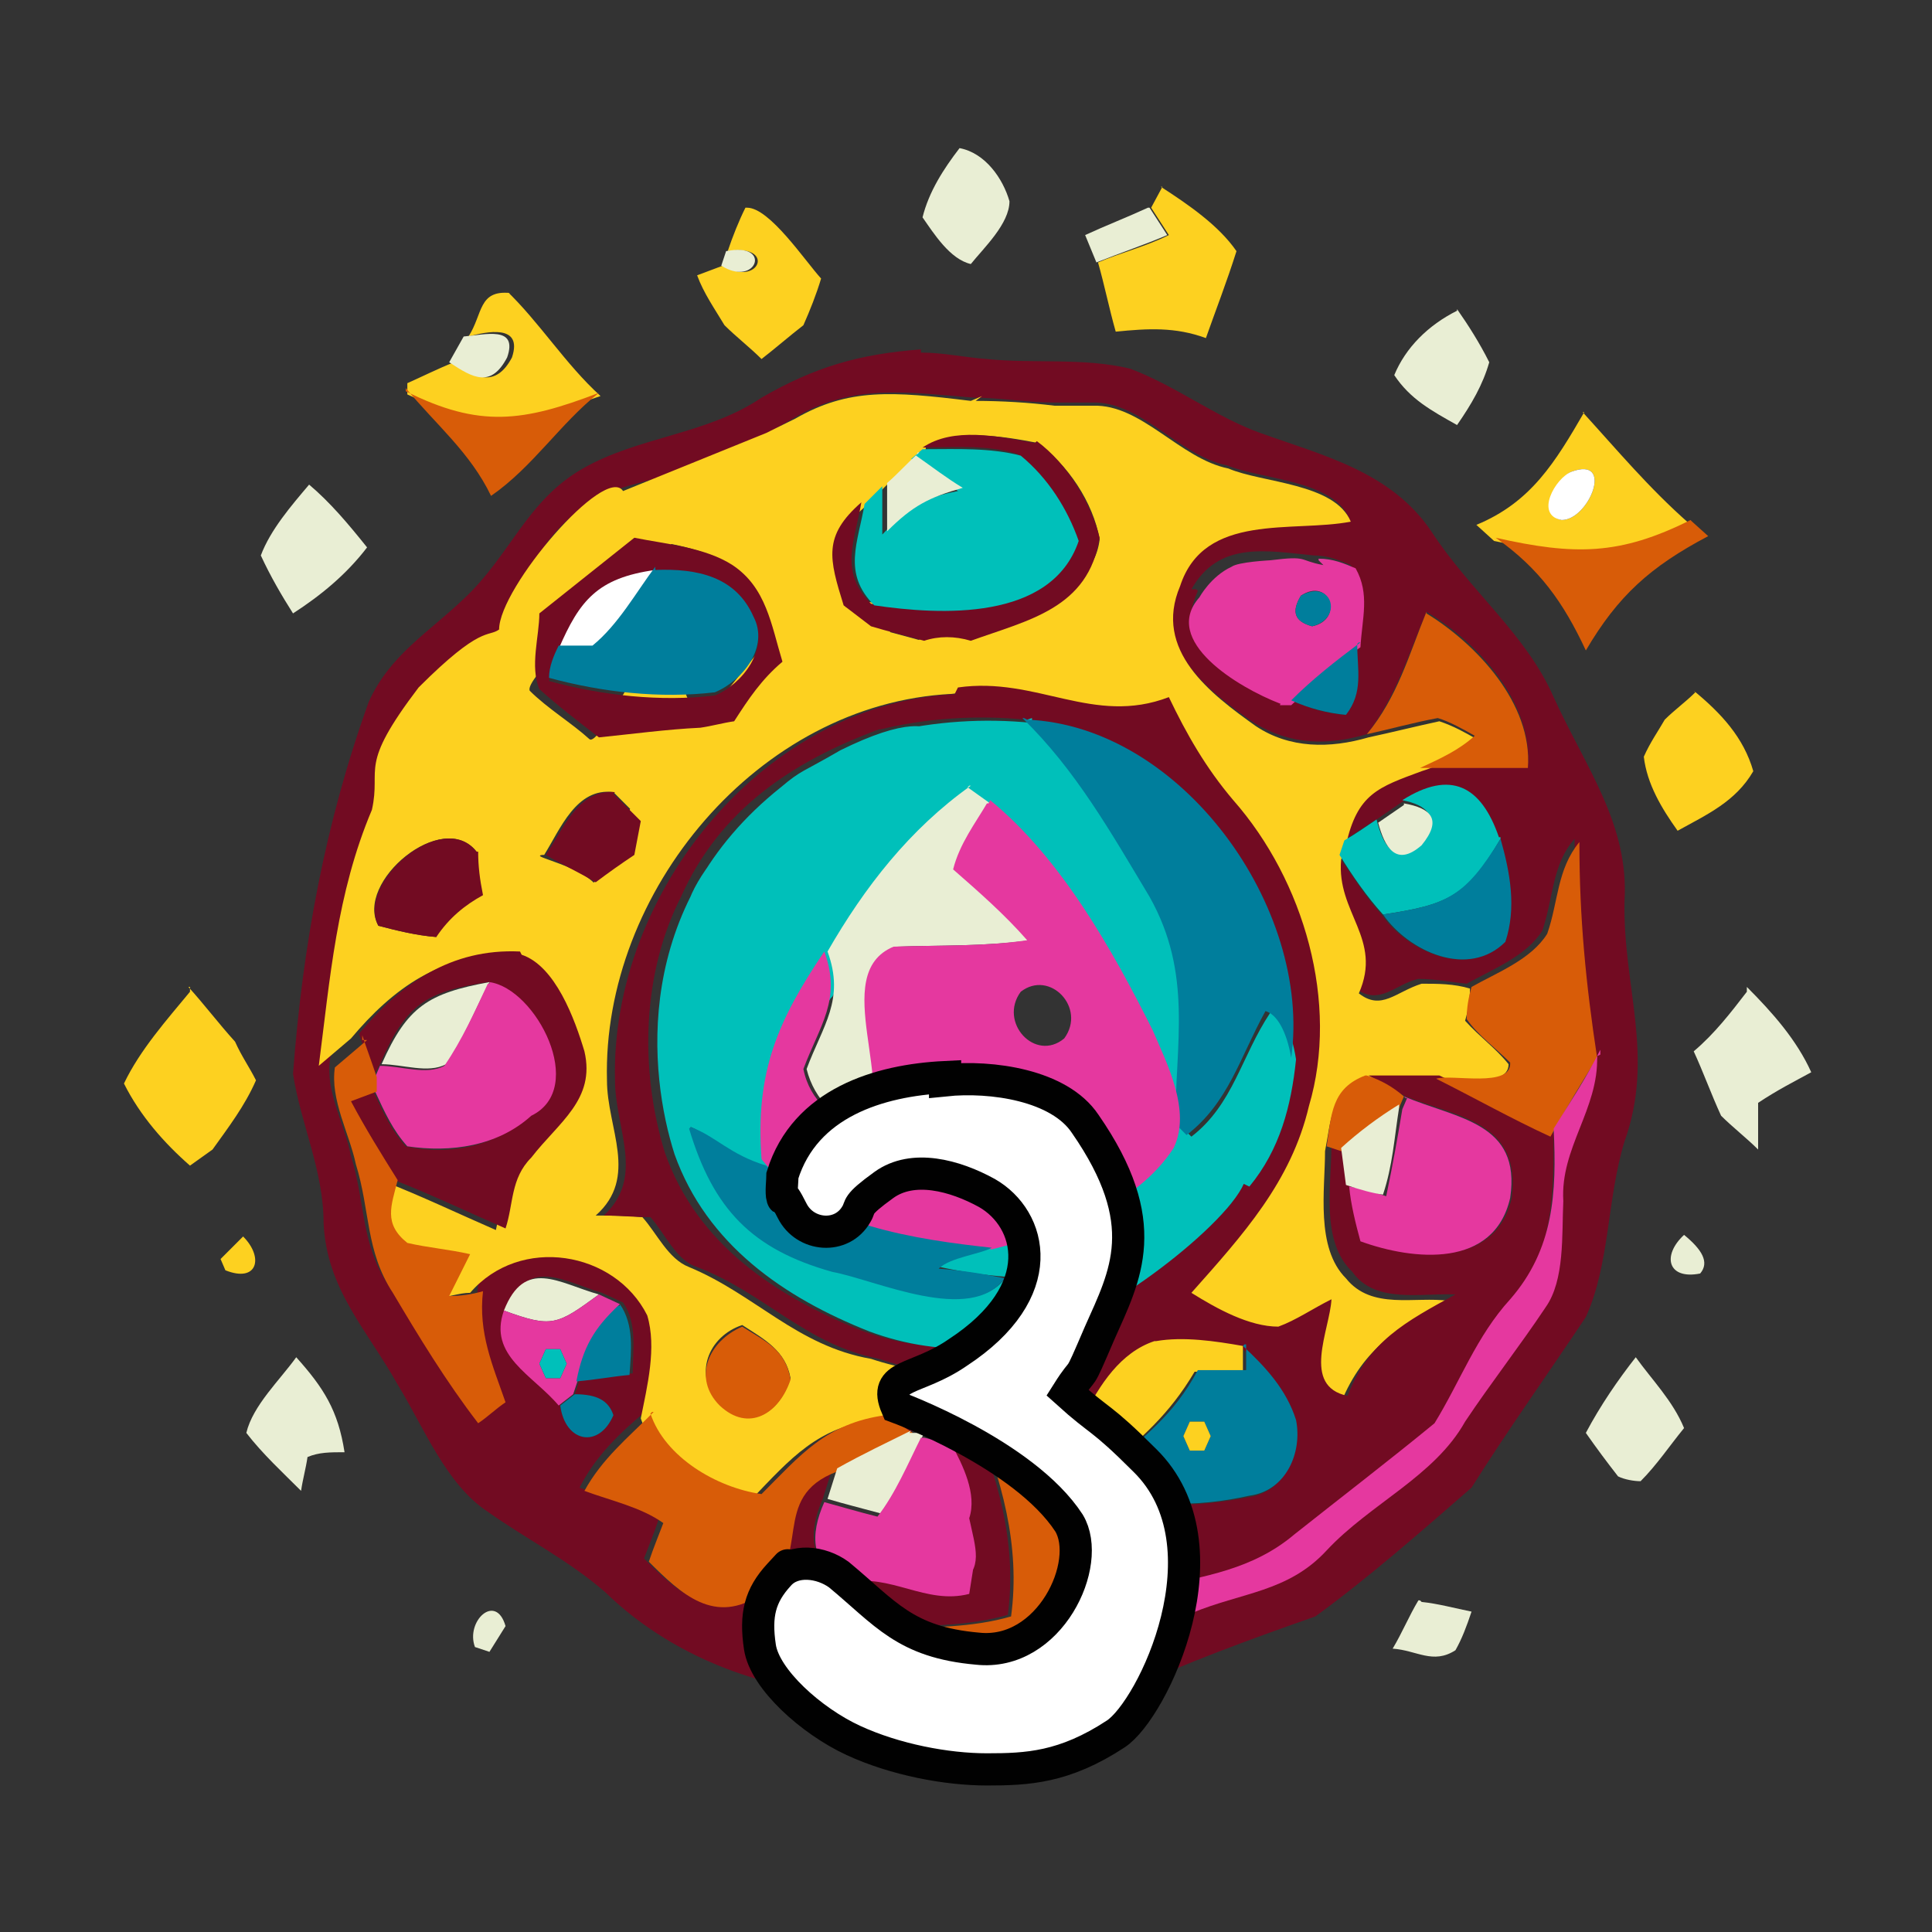 <?xml version="1.0" encoding="UTF-8"?>
<svg id="_Слой_1" data-name=" Слой 1" xmlns="http://www.w3.org/2000/svg" version="1.1" viewBox="0 0 120 120">
  <rect x="0" y="0" width="120" height="120" fill="#333333" stroke="none"/>
  <defs>
    <style>
      .cls-1 {
        stroke: #010101;
        stroke-miterlimit: 10;
        stroke-width: 2px;
      }

      .cls-1, .cls-2 {
        fill: #fff;
      }

      .cls-3 {
        fill: #fdd120;
      }

      .cls-3, .cls-4, .cls-5, .cls-6, .cls-2, .cls-7, .cls-8, .cls-9 {
        stroke-width: 0px;
      }

      .cls-4 {
        fill: #e9eed4;
      }

      .cls-5 {
        fill: #e5389f;
      }

      .cls-6 {
        fill: #d85c08;
      }

      .cls-7 {
        fill: #00c0ba;
      }

      .cls-8 {
        fill: #720b22;
      }

      .cls-9 {
        fill: #007e9c;
      }
    </style>
  </defs>
  <path id="p2" class="cls-4" d="M59.6,9.2c1.6.3,2.7,1.9,3.1,3.3,0,1.4-1.6,2.9-2.4,3.9-1.3-.3-2.3-1.9-3-2.9.4-1.6,1.3-3,2.3-4.3Z"/>
  <path id="p3" class="cls-3" d="M72.1,11.6c1.7,1.1,3.6,2.4,4.7,4-.6,1.9-1.3,3.7-1.9,5.4-1.9-.7-3.6-.6-5.6-.4-.4-1.4-.7-2.9-1.1-4.3,1.4-.6,3-1,4.4-1.7l-1.1-1.7.7-1.3h-.1Z"/>
  <path id="p4" class="cls-3" d="M46.4,12.9c1.4,0,3.6,3.3,4.6,4.4-.3,1-.7,2-1.1,2.9-.9.7-1.7,1.4-2.6,2.1-.7-.7-1.6-1.4-2.3-2.1-.6-1-1.3-2-1.7-3.1l1.6-.6c2.3,1.4,3.3-1.4.3-.9.3-.9.7-1.9,1.1-2.7h.1Z"/>
  <path id="p5" class="cls-4" d="M71.4,12.9l1.1,1.7c-1.4.6-2.9,1.1-4.4,1.7l-.7-1.7c1.3-.6,2.6-1.1,3.9-1.7h.1Z"/>
  <path id="p6" class="cls-4" d="M45.1,15.6c2.9-.6,1.9,2.3-.3.9l.3-.9Z"/>
  <path id="p7" class="cls-3" d="M31.4,18c2.1,2,3.7,4.6,5.9,6.6-4.6,1.6-7.4,2-12-.1v-.7c.9-.4,1.9-.9,2.9-1.3,1.3,1,2.6,1.6,3.6-.3.7-2.1-1.6-1.6-2.7-1.3.9-1.4.6-2.9,2.6-2.7h-.1Z"/>
  <path id="p9" class="cls-4" d="M90.5,19.2c.7,1,1.4,2.1,2,3.3-.4,1.4-1.1,2.6-2,3.9-1.6-.9-2.9-1.6-3.9-3.1.7-1.7,2.1-3.1,3.9-4Z"/>
  <path id="p10" class="cls-4" d="M31.5,22.2c-1,1.9-2.1,1.3-3.6.3l.9-1.6c1.3-.1,3.4-.7,2.7,1.3Z"/>
  <path id="p11" class="cls-8" d="M57.2,21.9c1.4,0,2.7.3,4.1.4,2.9.3,6-.1,8.9.6,2.9,1.1,5.3,3,8.1,4,3.9,1.4,8.1,2.4,10.6,6.1,2.4,3.7,5.9,6.4,7.6,10.3,2,4.4,4.7,7.9,4.4,12.7-.1,5.3,1.9,9.6,0,14.9-1.1,3.6-.9,7.6-2.4,10.9-2.4,3.6-4.9,7.1-7.1,10.6-3.1,2.7-6.4,5.6-9.7,8-4,1.4-8.1,2.9-12,4.7-5.3,2.1-9.6,0-15.1.1-6.1.3-12.6-2-17-6.3-2.3-2-4.9-3.3-7.3-5-2.6-1.7-4-5.3-5.6-7.9-1.9-3.4-4.4-5.9-4.6-10,0-3.3-1.4-6.1-1.9-9.3.6-8,2-15.6,4.7-23.1,1.3-2.9,3.7-4.3,5.9-6.4,2.9-2.7,3.9-6.1,7.4-8.1s7.7-2.1,11.1-4.4c3.3-1.9,6-2.7,9.9-3v.3ZM32.8,36.7c-.4.7-.9,1.4-1.1,2.1-2.1,1.4-4.1,2.1-5.6,4.4-1.4,2.1-1.6,4.3-2.3,6.7-2,5.1-2.4,10.3-3.3,15.9-.3,2,.9,4,1.3,6,.9,2.9.6,5.4,2.3,8,1.7,2.7,3.3,5.6,5.3,8.1.6-.4,1.1-.9,1.7-1.3-.9-2.3-1.7-4.3-1.4-6.9,3.1-3.6,9-2.6,11,1.4.6,2,0,4.4-.4,6.4-1.7,1.4-3.3,2.9-4.3,4.9,1.6.6,3.4,1,4.9,2-.3.9-.6,1.6-.9,2.4,2,2,4.1,4,7,2,3.4-2.1.6-6,4.7-7.6l-.6,1.9c-.9,2-.9,4.1,1.4,5,2.7-.6,4.9,1.4,7.6.7l.3-1.9c-1.4.1-2.9.4-4.4.6,1.3-1.1,2.9-2.1,4-3.6.4-1.4-.4-3.3-1.1-4.6l-1.7-.4h-.9c0-.1-1.7-1.3-1.7-1.3,2-.4,3.7-.9,5.7,0,1.6,4.1,2.9,8.1,2.3,12.7-2.4.7-5.1.7-7.7.7s-5.1-2.1-7.9-1.9c-1,1,1.7,2.3,2.6,2.6,5,.4,10,.7,15,.9,3.7.9,5.9-1.4,9.1-2.6,3.1-1.3,6-1.3,8.4-3.9,2.7-2.9,6.7-4.6,8.6-8,1.6-2.6,3.3-4.7,5-7.1,1.3-1.7.9-4.6,1.1-6.6,0-3.4,2.4-5.7,2.1-9-.9-4.6-1.1-8.7-1.1-13.3-1.4,1.6-1.3,3.6-2,5.7-1,1.6-3.1,2.4-4.7,3.3-1-.1-2-.3-3-.3-1.4.3-2.4,1.7-3.9.6,1.4-3.4-1.6-5-1.1-8.3.9,1.3,1.7,2.6,2.7,3.7,1.6,2.3,5.4,4,7.6,1.7.6-2.1.3-4.3-.3-6.4-1.3-3.1-3-4.1-6-2.3l-1.6,1.1c-.7.4-1.4.9-2,1.3.6-3.1,2-3.4,4.7-4.6h6.7c.3-4-3.1-7.7-6.3-9.6-1.1,2.6-1.9,5.3-3.7,7.6-2.4.7-4.7.7-7-.7-2.9-2-6.4-4.7-4.7-8.7,1.4-4.6,7-3.3,10.6-4-1-2.4-5.4-2.4-7.6-3.3-3-.6-5.3-4-8.4-3.9h-2.4c-1.6,0-3.3-.3-4.9-.3-3.9-.3-7.3-.9-10.9,1.1-3.4,2-6.4,3.3-10.3,4.3-3.4.9-5.6,3.3-6.9,6.4l.3-.3ZM74.4,36.7c-1.6,3.7,1.4,3.6,4,4.6-.4,1.3,0,2,1,2.1h.7c1.1.6,2.3.9,3.4,1,1.1-1.4.7-2.7.7-4.4.1-1.7.6-3.1-.3-4.9-.7-.3-1.4-.6-2.3-.6-3-.3-5.9-.9-7.6,2.1h.3ZM31.4,81.4c-1,2.9,1.9,4,3.4,5.9.3,2.3,2.4,2.7,3.3.6-.3-.9-1.1-1.3-2.4-1.3l.3-.9c1.1,0,2.1-.3,3.3-.4,0-1.4.3-3.1-.6-4.4l-1.3-.6c-2.4-.7-4.6-2.3-5.9,1h-.1Z"/>
  <path id="p12" class="cls-6" d="M25.2,24.3c4.6,2.3,7.3,1.9,12,.1-2.4,1.9-4.1,4.6-6.7,6.4-1.3-2.7-3.4-4.4-5.3-6.7h0Z"/>
  <path id="p14" class="cls-3" d="M60.6,24.9c1.6,0,3.3.1,4.9.3h2.4c3-.1,5.4,3.3,8.4,3.9,2.1.9,6.6.9,7.6,3.3-3.6.7-9.1-.6-10.6,4-1.7,4,1.9,6.7,4.7,8.7,2.1,1.4,4.6,1.4,7,.7,1.4-.3,3-.7,4.4-1,.9.3,1.6.7,2.3,1.1-1,.9-2.1,1.6-3.4,2-2.7,1-4,1.4-4.7,4.6l-.3.9c-.3,3.3,2.6,4.9,1.1,8.3,1.4,1.1,2.3-.1,3.9-.6,1,0,2,0,3,.3,0,.7-.1,1.3-.3,2,.9,1,1.9,1.7,2.7,2.7,0,1.6-3.6.7-4.6,1h-4.4c-2.1.9-2,2.4-2.4,4.4,0,2.4-.6,6,1.3,7.9,1.6,2,4.3,1.1,6.4,1.4-3.1,1.6-5.3,2.9-6.7,6.3-2.7-.6-1.1-4.1-1-6-1.1.6-2.1,1.1-3.3,1.7-2,0-3.9-1.1-5.4-2.1,3.1-3.6,6.1-6.9,7.3-11.6,1.9-6.4-.3-14-4.7-19-1.7-1.9-2.9-4.1-4-6.4-4.6,1.7-8.1-1.3-13.1-.6-12,.6-21.7,12.3-21.4,24,0,3,2,6-.7,8.4,1,0,2,0,2.9.1.9,1,1.6,2.6,2.9,3.1,4.1,1.7,6.7,4.9,11.3,5.7,3.9,1.3,7.4,1,11.4.4-.4,2.7-1,5.3-1.3,8-1.7-1.3-2.7-3.1-4.1-4.6-2-1-3.7-.6-5.7,0-3.6.4-5.3,2.4-7.7,4.9-2.7-.4-6-2.3-6.9-5,.4-2,1-4.4.4-6.4-2-4-7.9-5-11-1.4-.7,0-1.4.3-2.1.3l1.3-2.6c-1.3-.3-2.6-.4-3.9-.7-1.4-1.3-.9-2.4-.6-3.9,2.3.9,4.6,2,6.9,3,.4-1.7.3-3.3,1.6-4.4,1.7-2,4-3.6,3.3-6.6-.6-2-1.7-5.3-3.9-6-4.3-.3-7.4,2-10,5.1-.7.6-1.3,1.1-2,1.7.7-5.4,1.1-10.7,3.3-15.9.6-2.7-.9-2.6,2.9-7.6,3.9-3.9,4.3-3.1,5-3.6,0-2.6,6.6-10.3,7.7-8.6l10.6-4.3c0,1.4-17,15.3-16.4,16.7,1.1,1.1,2.6,2,3.7,3,.6.6,3.6-6,4.1-5.6,2,.1,1.4,4.4,3.3,4l-1,.9c.7-.1,4.6-5.7,5.3-5.9,3,.9,1,4.4-.1,1.7-.7-2.3-1-4.6-3.1-6-1.7-1.1-4.1-1.3-6.1-1.7,3-3.6,6.3-5.3,10.4-7.3,3.3-1.9,6-1.7,10.9-1.1l.7-.3ZM57.5,27.9l-.7.6c-.7.6-1.4,1.3-2,1.9l-1.1,1.1c-2.4,2.1-2,3.6-1.1,6.4-1.6.6,1.3-1.4,2.4,0,1.4,1.3-1.1,2.7-.7,1.1,1.1.3,2.3.6,3.3.9.7,2.1-1.4,2-.7-.1,3.6-1.4,10.9-1.9,11.4-6.3-.4-2.3-2-4.7-3.9-6-2.1-.4-5-.9-6.9.3h0ZM50.1,37.3c-.9.7-1.4-1.7-.6-1,1.9.6,2.4.6.6,1ZM66.2,39.3c-1.7.7-1.3-.6.4-1,1.7-.9,1.3.6-.4,1ZM34.7,50.1c-1.4.3-4-1.4-1.7-.9.9-.4,1.1-1.3.9-2.6.7,1,1.6,1.3,2.4.9.9-2.1-.4,1.4-1.4,2.7h-.1ZM33.7,53.1c-1,.1,2.9.7,3.6,2.3,1.1,2-2.1.9-.4-.6.9-.6,2.1-5,2.9-5.6,2.4.4,2.7,2,0,1.7l-1.7-1.7c-2.3-.3-3.3,2.3-4.3,3.9ZM27.5,54.6c0-.9,2.3-.9,2.1-1.7-2.1-2.7-7.6,1.9-6.1,4.6,1.1.3,2.4.6,3.6.7M49.1,85.6c-.3-1.7-1.6-2.4-3-3.3-2.1.7-3.1,3.1-1.4,4.9,1.9,1.7,3.7.6,4.4-1.6Z"/>
  <path id="p15" class="cls-7" d="M65.5,25.2h.7-.7Z"/>
  <path id="p16" class="cls-7" d="M67.2,25.2h.7-.7Z"/>
  <path id="p17" class="cls-3" d="M98.3,25.6c2.1,2.3,4.1,4.7,6.6,6.9-4.4,2.3-7.4,2.1-12.1,1.1l-1.1-1c3.4-1.4,4.9-3.9,6.7-7ZM97.6,29.3c-.9.4-2.1,2.7-.6,3,1.7,0,3.3-4,.6-3Z"/>
  <path id="p18" class="cls-8" d="M64.4,27.4c1.9,1.4,3.4,3.9,3.9,6-.7,4.4-4.4,5.1-8,6.4-1-.3-2-.3-2.9,0-1.1-.3-2.3-.6-3.3-.9l-1.7-1.3c-.9-2.9-1.3-4.3,1.1-6.4-.4,2.4-1.4,4.3.6,6.3,4.1.6,11.1.9,12.7-4-.7-2-2-4-3.6-5.3-1.9-.6-4-.4-5.9-.4,1.9-1.3,4.7-.7,6.9-.3h.1Z"/>
  <path id="p19" class="cls-7" d="M57.5,27.9c1.9,0,4-.1,5.9.4,1.7,1.4,2.9,3.3,3.6,5.3-1.7,5-8.6,4.6-12.7,4-2-2-1-3.9-.6-6.3l1.1-1.1v3c1.6-1.7,2.6-2.3,4.7-2.7-.9-.7-1.9-1.4-2.9-2l.7-.6h.1Z"/>
  <path id="p20" class="cls-4" d="M56.9,28.3c1,.7,1.9,1.4,2.9,2-2.1.6-3.1,1.1-4.7,2.7v-3c.7-.6,1.3-1.3,2-1.9h-.1Z"/>
  <path id="p21" class="cls-2" d="M97.6,29.3c2.7-1,1.1,3-.6,3-1.7-.3-.4-2.6.6-3Z"/>
  <path id="p22" class="cls-4" d="M19.2,30.1c1.3,1.1,2.4,2.4,3.6,3.9-1.3,1.7-2.9,3-4.6,4.1-.7-1.1-1.4-2.3-2-3.6.6-1.6,1.9-3.1,3-4.4Z"/>
  <path id="p23" class="cls-6" d="M105.1,32.4l1,.9c-3.6,1.9-5.6,3.7-7.6,7.1-1.4-3-2.9-5.1-5.6-7,4.9,1.1,7.7,1.1,12.1-1.1h0Z"/>
  <path id="p24" class="cls-8" d="M39.4,33.4c2,.4,4.4.6,6.1,1.7,2.1,1.4,2.4,3.7,3.1,6-1.3,1.1-2.1,2.3-3,3.7-.7.1-1.4.3-2.1.4-2.1.1-4.3.4-6.3.6-1.3-1-2.6-2-3.7-3-.6-1.4,0-3.3,0-4.7,2-1.6,3.9-3.1,5.9-4.7ZM34.7,40.3c-.3.7-.4,1.3-.6,2,3.3.9,6.9,1.3,10.3.9,1.7-.7,3.4-2.9,2.4-4.7-1.3-2.4-3.6-3.1-6.1-2.9-3.4.4-4.6,1.7-6,4.9h0Z"/>
  <path id="p27" class="cls-5" d="M81.9,34.7c.9,0,1.6.3,2.3.6.9,1.6.4,3.1.3,4.9-1.6,1.1-2.9,2.3-4.3,3.6h-.7c.4-1.4,1.1,0,0-.1-2.6-1-7.4-3.9-5-6.6,0,0,.7-1.3,2-1.9.4-.3,2.4-.4,2.4-.4,2.4-.3,1.7,0,3.3.3l-.3-.3ZM80.8,37c-.6,1-.4,1.6.7,1.9,2-.4,1.1-3.1-.7-1.9Z"/>
  <path id="p28" class="cls-2" d="M40.7,35.4c-1.1,1.6-2.3,3.6-3.9,4.9h-2.1c1.3-3,2.4-4.4,6-4.9Z"/>
  <path id="p29" class="cls-9" d="M40.7,35.4c2.6-.1,5,.4,6.1,2.9,1,1.9-.7,4-2.4,4.7-3.4.4-7,0-10.3-.9,0-.7.3-1.4.6-2h2.1c1.6-1.3,2.7-3.3,3.9-4.9h0Z"/>
  <path id="p30" class="cls-9" d="M80.8,37c1.9-1.1,2.7,1.4.7,1.9-1.1-.3-1.3-.9-.7-1.9Z"/>
  <path id="p32" class="cls-6" d="M88.6,38.1c3.1,1.9,6.6,5.6,6.3,9.6h-6.7c1.3-.6,2.4-1.1,3.4-2-.7-.4-1.6-.9-2.3-1.1-1.6.3-3,.7-4.4,1,1.9-2.3,2.6-4.9,3.7-7.6h0Z"/>
  <path id="p36" class="cls-9" d="M84.3,40c0,1.6.4,3-.7,4.4-1.1-.1-2.3-.4-3.4-.9,1.3-1.3,2.7-2.4,4.3-3.6h-.1Z"/>
  <path id="p39" class="cls-8" d="M59.5,42.7c4.9-.7,8.4,2.4,13.1.6,1.1,2.3,2.3,4.4,4,6.4,4.4,5,6.6,12.6,4.7,19-1.1,4.7-4.1,8-7.3,11.6,1.6,1,3.6,2.1,5.4,2.1,1.1-.4,2.1-1.1,3.3-1.7-.1,1.9-1.9,5.4,1,6,1.3-3.4,3.6-4.6,6.7-6.3-2.1-.1-5,.6-6.4-1.4-2-1.9-1.3-5.4-1.3-7.9l.9.3.3,2.3c.1,1.1.4,2.3.7,3.4,3.3,1.1,8.3,1.7,9.3-2.7.6-4.7-3.3-5-6.6-6.3-.7-.4-1.6-.9-2.3-1.3h4.4c2.4,1.1,4.7,2.4,7.1,3.6,0,3.9,0,7.4-2.7,10.6-2.1,2.3-3,5.1-4.7,7.7-2.9,2.3-5.7,4.6-8.7,6.9-2.6,2.1-5.6,2.4-8.7,3.3-.6-.4-1.3-1-1.9-1.4,1-.3,1.9-.4,2.9-.7-2.4-2.1-5.1-2.6-8-4,.3-2.7.7-5.3,1.3-8-4,.6-7.6.9-11.4-.4-4.6-.9-7.1-4.1-11.3-5.7-1.3-.4-2-2.1-2.9-3.1-1,0-1.9-.1-2.9-.1,2.6-2.4.7-5.4.7-8.4-.3-11.7,9.4-23.6,21.4-24h-.3ZM54.6,45.3c-5.4,2-9.9,5-12.3,10.4-2.4,4.7-2.6,10.7-1,15.9,2,5.7,6.9,8.9,12.1,11,4.4,1.7,9.3,1.3,13.6-.7,2.1-1,3.9-2.6,5.7-3.9,2.1-2.1.9-1.3,3.6-3l.9-1.4c1.9-2.3,2.6-5,2.9-7.9,1.3-9.1-6.9-20.6-16.4-21-3-.3-6.1-.1-9,.6ZM67.4,88v4c2.9,1.9,7,1.6,10.1,1,2.3-.3,3.3-2.7,2.9-4.7-.6-1.9-1.9-3.3-3.3-4.6-1.7-.3-3.7-.7-5.4-.3-2.1.7-3.4,2.9-4.4,4.7h.1Z"/>
  <path id="p40" class="cls-3" d="M105.2,42.9c1.7,1.4,3.1,2.9,3.7,5-1.1,1.9-2.9,2.7-4.7,3.7-1-1.4-1.9-2.9-2.1-4.6.4-.9.9-1.6,1.3-2.3.6-.6,1.3-1.1,1.9-1.7h0Z"/>
  <path id="p41" class="cls-7" d="M63.8,44.7c3.3,3.3,5.4,7.1,7.9,11.1,2.7,4.9,1.4,9.1,1.6,14.1l.7.7c2.6-2,3.1-5,4.9-7.7.7,0,1.3,1,1.6,2.9-.3,2.9-1,5.6-2.9,7.9-.9-.4-1.9-1.1-2.7-1.3h-.3c-2.1,2.6-4.4,4-7.1,5.9,0,1.3.1,2.4.1,3.7-4.3,2-9,2.4-13.6.7-5.3-2.1-10.1-5.4-12.1-11-1.6-5-2.7-15.4,6.6-22.8.3,2.1,8-7.1,15.1-2,1.4.1-15.9,16-15.1,14.6,1.9-2.7-14.3.7,0-12.6,1.3-1.1,1.3-.9,3.7-2.3,8.1-4,6.1,1.4,5.9.4,1.1,1,2.3,1.9,3.9,2.1.9-3.3-4.9-3.1-6.9-3.6,3-.7,6-.9,9-.6v-.3ZM63.8,51.7l.9-.4.4.9h.9l1,.3-2,1.1-1.3-1.7h.1ZM51.6,62c-2.4,3.6-3.7,6.1-3.3,10.6-1.7.7-3.9-2-5.4-2.6,1.4,5,3.9,7.4,8.9,8.9,2.7.7,8.7,3.3,10.7.4-1.4-.1-2.7-.3-4.1-.6.7-.7,1.4-1.3,2.1-1.7,3.4-.9,7.6-2,9.7-5.1.9-1.9-.3-4.3-1.1-6-2.1-4.1-4.9-8.9-8.7-11.7l-1.1-.7c-3.3,2.1-5.6,5.1-7.6,8.4h0Z"/>
  <path id="p42" class="cls-9" d="M63.8,44.7c9.6.4,17.7,11.7,16.4,21-.3-1.7-.9-2.7-1.6-2.9-1.6,2.9-2.3,5.7-4.9,7.7l-.7-.7c0-5,1.1-9.3-1.6-14.1-2.4-4-4.6-7.9-7.9-11.1h.1Z"/>
  <path id="p47" class="cls-7" d="M55.9,48c1.1,3.3-4.4,4.3-5.6,2.1,1.4-2,3.3-2.3,5.6-2.1Z"/>
  <path id="p48" class="cls-8" d="M38.1,49.3l1.7,1.7-.4,2.1c-.9.6-1.6,1.1-2.4,1.7-1-.6-2.1-1.1-3.1-1.7,1.1-1.6,2-4.1,4.3-3.9Z"/>
  <path id="p49" class="cls-7" d="M93.2,52.1c-2.1,3.6-3.3,4.1-7.3,4.7-1-1.1-1.9-2.4-2.7-3.7l.3-.9c.7-.4,1.4-.9,2-1.3.4,1.6,1.1,2.9,2.7,1.4,1.3-1.6.4-2.3-1.1-2.6,3-1.9,4.9-.9,6,2.3h.1Z"/>
  <path id="p51" class="cls-4" d="M87.2,49.9c1.7.3,2.4,1,1.1,2.6-1.6,1.4-2.3.1-2.7-1.4l1.6-1.1Z"/>
  <path id="p52" class="cls-8" d="M29.7,52.9c0,.9.1,1.7.3,2.7-1.1.6-2.1,1.4-2.9,2.6-1.3-.1-2.4-.4-3.6-.7-1.4-2.7,4-7.3,6.1-4.6Z"/>
  <path id="p55" class="cls-9" d="M93.2,52.1c.6,2.1,1,4.3.3,6.4-2.3,2.3-6,.6-7.6-1.7,4-.6,5.1-1.1,7.3-4.7Z"/>
  <path id="p56" class="cls-6" d="M98.1,52.4c0,4.6.4,8.7,1.1,13.3-1,1.6-1.9,3.1-2.9,4.9-2.4-1.1-4.7-2.4-7.1-3.6,1-.3,4.7.6,4.6-1-.9-.9-2-1.7-2.7-2.7,0-.7.1-1.3.3-2,1.6-.9,3.7-1.7,4.7-3.3.7-2,.6-4,2-5.7h0Z"/>
  <path id="p57" class="cls-4" d="M60.1,48.9l1.4,1c-.7,1.3-1.9,2.7-2.1,4.1,1.6,1.4,3.1,2.7,4.6,4.4-2.9.4-5.6.3-8.3.4-4,1.7.4,8.9-2,11.6-1.7-.9-3.1-2-3.6-4,1-2.7,2.4-4.3,1.3-7.3,2.3-4,5.1-7.6,8.9-10.3h-.1Z"/>
  <path id="p58" class="cls-5" d="M61.5,49.7c4.4,3.6,7.6,9.3,10.1,14.3.9,2.1,2.4,5,1.3,7.3-2.4,3.7-7.3,5.3-11.3,6.3-5.3-.7-10.6-1-14.3-5.6-.4-5.4,1-8.6,3.9-12.9,1.1,3-.3,4.6-1.3,7.3.4,2,1.9,3.1,3.6,4,2.4-2.7-2.1-9.9,2-11.6,2.9-.1,5.6,0,8.3-.4-1.4-1.6-3-3-4.6-4.4.4-1.6,1.4-2.9,2.1-4.1h.1ZM63.4,61.6c-1.4,1.9.9,4.4,2.7,2.9,1.4-1.9-.9-4.3-2.7-2.9ZM64.4,67.1c-1,.9-1,1.9,0,2.7,2.1.6,2.1-3.3,0-2.7ZM61.9,71.8v1.1l1,.6.9-.6v-1.1l-1-.6-.9.6Z"/>
  <path id="p60" class="cls-8" d="M32.4,59.3c2.1.7,3.3,4,3.9,6,.7,3-1.6,4.4-3.3,6.6-1.3,1.3-1.1,2.9-1.6,4.4-2.3-1-4.6-2.1-6.9-3-1-1.6-2-3.1-2.9-4.9l1.6-.6c.6,1.3,1.1,2.4,2,3.4,2.7.6,5.6,0,7.7-1.9,3.6-1.7.1-8-2.6-8.3-3.9.6-5.1,1.4-6.7,5.1l-.4.7c-.3-.9-.6-1.7-.9-2.6,2.6-3.1,5.7-5.3,10-5.1Z"/>
  <path id="p61" class="cls-3" d="M11.7,61.3c1,1.1,1.9,2.3,2.9,3.4.4.9.9,1.6,1.3,2.4-.7,1.6-1.7,2.9-2.7,4.3l-1.4,1c-1.6-1.4-3.1-3.1-4.1-5.1,1-2.1,2.7-4,4.1-5.7v-.3Z"/>
  <path id="p62" class="cls-4" d="M30.4,61c-.9,1.7-1.6,3.6-2.7,5.1-1.1.6-2.7,0-4,0,1.6-3.6,2.9-4.4,6.7-5.1Z"/>
  <path id="p63" class="cls-5" d="M30.4,61c2.9.4,6.1,6.6,2.6,8.3-2.1,1.9-5,2.3-7.7,1.9-.9-1-1.4-2.1-2-3.4v-.9l.3-.7c1.3,0,2.9.6,4,0,1.1-1.6,1.9-3.4,2.7-5.1h.1Z"/>
  <path id="p64" class="cls-4" d="M108.5,61.3c1.6,1.6,3.1,3.3,4,5.3-1.1.6-2.1,1.1-3.3,1.9v2.9c-.7-.7-1.6-1.4-2.3-2.1-.6-1.3-1.1-2.7-1.7-4,1.3-1.1,2.3-2.4,3.3-3.7h0Z"/>
  <path id="p66" class="cls-6" d="M22.5,64.3c.3.9.6,1.7.9,2.6v.9l-1.6.6c.9,1.7,1.9,3.3,2.9,4.9-.4,1.6-.9,2.7.6,3.9,1.3.3,2.6.4,3.9.7l-1.3,2.6c.7,0,1.4-.1,2.1-.3-.3,2.6.6,4.6,1.4,6.9-.6.4-1.1.9-1.7,1.3-2-2.6-3.7-5.4-5.3-8.1-1.7-2.6-1.4-5.1-2.3-8-.4-1.9-1.6-4-1.3-6,.7-.6,1.3-1.1,2-1.7h-.3Z"/>
  <path id="p67" class="cls-5" d="M99.2,65.6c.1,3.3-2.3,5.7-2.1,9-.1,2.1.1,4.9-1.1,6.6-1.6,2.4-3.4,4.7-5,7.1-1.9,3.4-5.9,5.1-8.6,8-2.4,2.6-5.3,2.6-8.4,3.9-3.3,1.1-5.4,3.4-9.1,2.6l1.1-1.9,1.3-.4h2.1c.9-.6,1.6-1.3,2.3-1.9,3.1-.7,6.1-1.1,8.7-3.3,2.9-2.3,5.9-4.6,8.7-6.9,1.6-2.6,2.6-5.4,4.7-7.7,2.7-3.1,2.9-6.6,2.7-10.6,1-1.6,2-3.1,2.9-4.9v.3Z"/>
  <path id="p68" class="cls-6" d="M84.9,66.8c.9.3,1.6.7,2.3,1.3l-.3.7c-1.1.9-2.4,1.7-3.6,2.7l-.9-.3c.3-2,.3-3.6,2.4-4.4Z"/>
  <path id="p70" class="cls-5" d="M87.2,68.1c3.3,1.4,7.3,1.6,6.6,6.3-1,4.4-6,3.9-9.3,2.7-.3-1.1-.6-2.3-.7-3.4.7.1,1.4.3,2.3.6.4-1.9.7-3.6,1-5.4l.3-.7h-.1Z"/>
  <path id="p71" class="cls-4" d="M86.9,68.8c-.3,1.9-.4,3.6-1,5.4-.7-.1-1.4-.3-2.3-.6l-.3-2.3c1.1-1,2.3-1.9,3.6-2.7h0Z"/>
  <path id="p72" class="cls-9" d="M42.9,70c1.6.6,2.4,1.7,4.7,2.4,3.1,3.7,9.4,4.6,14,5.1-.7.4-2.6.6-3.3,1.3,1.4.1,2.7.3,4.1.6-2.1,2.9-8,.1-10.7-.4-5-1.4-7.4-3.9-8.9-8.9h0Z"/>
  <path id="p74" class="cls-8" d="M61.9,71.8l.9-.6,1,.6v1.1l-.9.6-1-.6v-1.1Z"/>
  <path id="p75" class="cls-7" d="M77.4,72.8c.3,2.1-8.1,8.7-11.4,9.4-4.1-3.3,11.4-14.9,11.4-9.4Z"/>
  <path id="p76" class="cls-3" d="M15.1,76.8c1.3,1.3.9,2.9-1.1,2.1l-.3-.7,1.4-1.4Z"/>
  <path id="p77" class="cls-4" d="M104.6,76.7c1.1.9,1.6,1.7,1,2.4-2,.4-2.4-1.1-1-2.4Z"/>
  <path id="p78" class="cls-4" d="M37.2,80.4c-2.6,1.9-2.9,2.1-5.9,1,1.3-3.3,3.4-1.7,5.9-1Z"/>
  <path id="p79" class="cls-5" d="M37.2,80.4l1.3.6c-1.6,1.6-2.1,2.7-2.6,4.7l-.3.9-.9.7c-1.6-1.9-4.4-3.1-3.4-5.9,3,1.1,3.3.9,5.9-1ZM33.9,83.8l-.4.9.4.9h.9l.4-.9-.4-.9h-.9Z"/>
  <path id="p80" class="cls-9" d="M38.5,81c.9,1.3.7,2.9.6,4.4-1.1.1-2.1.3-3.3.4.4-2.1,1.1-3.3,2.6-4.7h.1Z"/>
  <path id="p81" class="cls-6" d="M46.1,82.4c1.4.9,2.7,1.4,3,3.3-.7,2.1-2.6,3.3-4.4,1.6-1.7-1.7-.7-4,1.4-4.9Z"/>
  <path id="p82" class="cls-7" d="M33.9,83.8h.9l.4.9-.4.9h-.9l-.4-.9.4-.9Z"/>
  <path id="p83" class="cls-3" d="M71.8,83.3c1.7-.3,3.7,0,5.4.3v1.6h-3c-1.6,2.7-3.3,4.1-5.6,6.1.1-1,.3-2,.3-3l-1.6-.3c1-2,2.3-4,4.4-4.7Z"/>
  <path id="p84" class="cls-9" d="M77.2,83.6c1.4,1.3,2.7,2.7,3.3,4.6.4,2-.6,4.4-2.9,4.7-3.1.7-7.3.9-10.1-1-.1-1.3-.1-2.7,0-4l1.6.3c0,1-.1,2-.3,3,2.3-2,4.1-3.3,5.6-6.1h3v-1.6h-.1ZM73.9,88.3l-.4.9.4.9h.9l.4-.9-.4-.9h-.9ZM76.4,88.3q.4.4,0,0ZM78.6,89.4q.4.4,0,0ZM76.5,90.6q.4.4,0,0ZM71.9,91.6q.4.4,0,0ZM74.2,91.6q.4.4,0,0Z"/>
  <path id="p85" class="cls-4" d="M18.4,84.3c1.7,1.9,2.6,3.3,3,5.9-.9,0-1.6,0-2.3.3-.1.7-.3,1.4-.4,2.1-1.1-1.1-2.4-2.3-3.4-3.6.4-1.7,2.1-3.3,3.1-4.7Z"/>
  <path id="p86" class="cls-4" d="M101.6,84.3c1,1.4,2.3,2.7,3,4.4-.9,1.1-1.7,2.3-2.7,3.3-.4,0-1-.1-1.4-.3-.7-.9-1.3-1.7-2-2.7.9-1.7,2-3.3,3.1-4.7Z"/>
  <path id="p87" class="cls-9" d="M34.8,87.3l.9-.7c1.4,0,2.1.4,2.4,1.3-.9,2.1-3,1.7-3.3-.6Z"/>
  <path id="p88" class="cls-6" d="M40.4,87.8c.9,2.7,4.1,4.6,6.9,5,2.4-2.4,4-4.4,7.7-4.9l1.7,1.1c-1.6.9-3.1,1.6-4.7,2.4-4.3,1.6-1.4,5.4-4.7,7.6-2.9,2-5,0-7-2,.3-.9.6-1.6.9-2.4-1.4-1-3.3-1.4-4.9-2,1.1-2,2.7-3.3,4.3-4.9h-.1Z"/>
  <path id="p89" class="cls-6" d="M60.5,88c1.4,1.4,2.6,3.4,4.1,4.6,2.9,1.4,5.6,1.9,8,4-1,.3-1.9.4-2.9.7.6.6,1.3,1,1.9,1.4-.7.7-1.4,1.4-2.3,1.9h-2.1c-1.1.1-1.3,1.4-2,.1-2.1-.6.7-1.1.7.1l-1.1,1.9c-5,0-10-.3-15-.9-.9-.1-3.4-1.4-2.6-2.6,2.7-.3,5.3,1.7,7.9,1.9,2.6,0,5.3,0,7.7-.7.6-4.4-.6-8.6-2.3-12.7v.3Z"/>
  <path id="p90" class="cls-3" d="M73.9,88.3h.9l.4.9-.4.9h-.9l-.4-.9.4-.9Z"/>
  <path id="p91" class="cls-3" d="M76.4,88.3q.4.4,0,0Z"/>
  <path id="p92" class="cls-4" d="M56.5,89h.9c-.9,1.9-1.7,3.6-2.7,5-1.1-.3-2.3-.6-3.3-.9l.6-1.9c1.6-.9,3.1-1.6,4.7-2.4h-.1Z"/>
  <path id="p93" class="cls-5" d="M57.4,89.3l1.7.4c.7,1.3,1.6,3.1,1.1,4.6.4,1.9.9,3.1-.6,4.1,0-.6-.6-1.1.9-1.3l-.3,1.9c-2.7.7-4.9-1.3-7.6-.7-2.3-1-2.3-3-1.4-5,1.1.3,2.1.6,3.3.9,1.1-1.4,1.9-3.3,2.7-4.9h.1Z"/>
  <path id="p94" class="cls-6" d="M78.6,89.4q.4.4,0,0Z"/>
  <path id="p95" class="cls-8" d="M76.5,90.6q.4.4,0,0Z"/>
  <path id="p96" class="cls-6" d="M71.9,91.6q.4.4,0,0Z"/>
  <path id="p97" class="cls-6" d="M74.2,91.6q.4.4,0,0Z"/>
  <path id="p99" class="cls-4" d="M88.3,99.5c1,.1,2.1.4,3.1.6-.3.9-.6,1.7-1,2.4-1.4.9-2.4,0-3.9-.1.6-1,1-2,1.6-3h.1Z"/>
  <path id="p100" class="cls-4" d="M31.4,101l-1,1.6-.9-.3c-.6-1.6,1.3-3.4,1.9-1.3Z"/>
  <path id="p109" class="cls-5" d="M60.5,120.5"/>
  <path id="p59" class="cls-1" d="M58.7,67.1c2.9-.3,7.1.3,8.7,2.7,4.3,6.2,2.5,9.4.9,13-1.5,3.5-.8,1.8-2,3.7,2.1,1.9,2,1.4,4.8,4.2,5.4,5.3.5,15.5-1.8,17-3.2,2.1-5.5,2.2-8,2.2s-5.7-.6-8.3-1.8-5.5-3.8-5.8-5.8,0-3.2,1.2-4.5c1.2-1.3,0,0,0,0,.9-1,2.6-.8,3.7,0,2.9,2.4,4.1,4.2,8.6,4.6,4.5.5,7.2-5.3,5.7-7.8-2.8-4.3-10.7-7.2-10.7-7.2-.9-2.1,1.2-1.6,3.8-3.4,5.8-3.8,4.6-8.3,1.8-9.9-2-1.1-4.6-1.8-6.4-.5s-1.4,1.3-1.7,1.8c-.9,1.6-3.2,1.4-4-.2s-.5-.5-.6-.8,0-1.1,0-1.4c1.4-4.5,6-5.9,10.1-6.1v.2Z"/>
</svg>